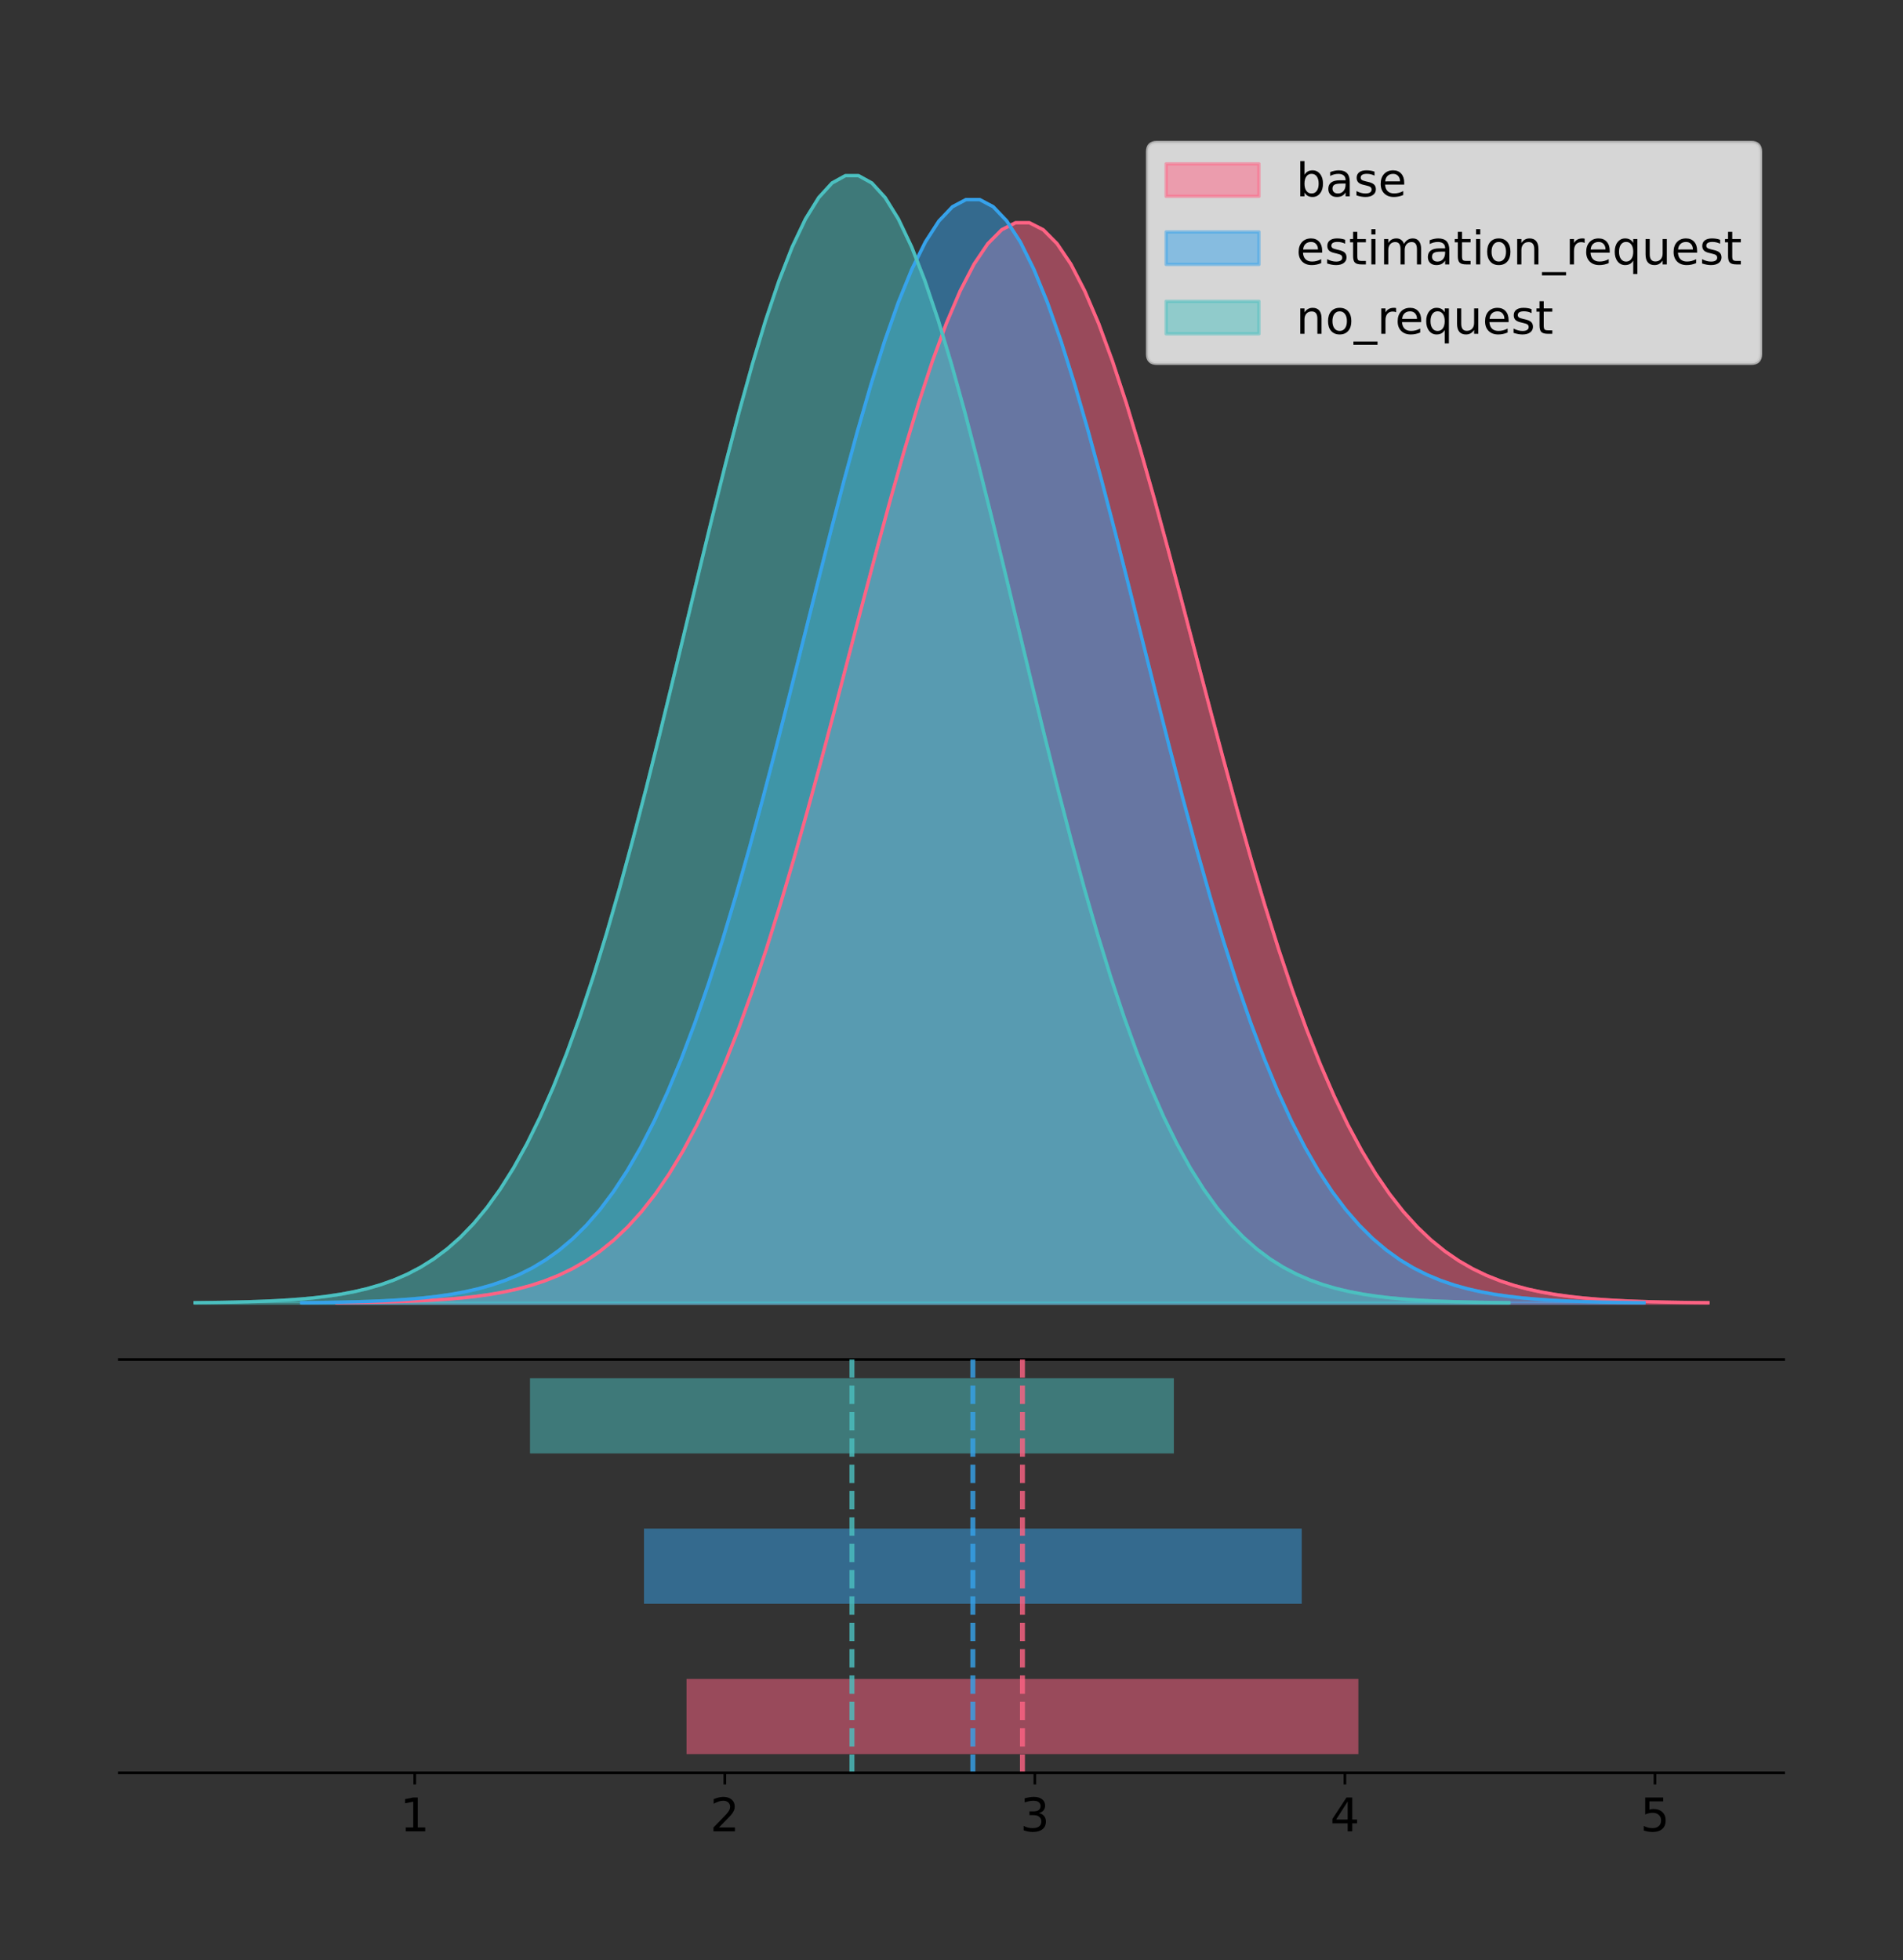 <?xml version="1.0" encoding="utf-8" standalone="no"?>
<!DOCTYPE svg PUBLIC "-//W3C//DTD SVG 1.1//EN"
  "http://www.w3.org/Graphics/SVG/1.1/DTD/svg11.dtd">
<!-- Created with matplotlib (https://matplotlib.org/) -->
<svg height="591.509pt" version="1.1" viewBox="0 0 574.2 591.509" width="574.2pt" xmlns="http://www.w3.org/2000/svg" xmlns:xlink="http://www.w3.org/1999/xlink">
 <rect x="0" y="0" width="574.2" height="591.509" fill="#333333" stroke="none"/>
 <defs>
  <style type="text/css">
*{stroke-linecap:butt;stroke-linejoin:round;}
  </style>
 </defs>
 <g id="figure_1">
  <g id="patch_1">
   <path d="M 0 591.509 
L 574.2 591.509 
L 574.2 0 
L 0 0 
z
" style="fill:none;"/>
  </g>
  <g id="axes_1">
   <g id="patch_2">
    <path d="M 36 410.22 
L 538.2 410.22 
L 538.2 36 
L 36 36 
z
" style="fill:none;"/>
   </g>
   <g id="PolyCollection_1">
    <defs>
     <path d="M 101.647 -198.299 
L 101.647 -198.409 
L 105.826 -198.45 
L 110.005 -198.506 
L 114.184 -198.58 
L 118.363 -198.678 
L 122.542 -198.807 
L 126.721 -198.976 
L 130.9 -199.196 
L 135.079 -199.478 
L 139.258 -199.84 
L 143.437 -200.3 
L 147.616 -200.88 
L 151.795 -201.607 
L 155.974 -202.511 
L 160.153 -203.628 
L 164.333 -204.996 
L 168.512 -206.661 
L 172.691 -208.671 
L 176.87 -211.081 
L 181.049 -213.949 
L 185.228 -217.336 
L 189.407 -221.305 
L 193.586 -225.92 
L 197.765 -231.246 
L 201.944 -237.342 
L 206.123 -244.266 
L 210.302 -252.065 
L 214.481 -260.778 
L 218.66 -270.43 
L 222.839 -281.031 
L 227.018 -292.573 
L 231.197 -305.027 
L 235.376 -318.338 
L 239.555 -332.431 
L 243.734 -347.203 
L 247.914 -362.527 
L 252.093 -378.248 
L 256.272 -394.191 
L 260.451 -410.158 
L 264.63 -425.936 
L 268.809 -441.296 
L 272.988 -456.005 
L 277.167 -469.825 
L 281.346 -482.525 
L 285.525 -493.882 
L 289.704 -503.692 
L 293.883 -511.773 
L 298.062 -517.975 
L 302.241 -522.177 
L 306.42 -524.299 
L 310.599 -524.299 
L 314.778 -522.177 
L 318.957 -517.975 
L 323.136 -511.773 
L 327.315 -503.692 
L 331.495 -493.882 
L 335.674 -482.525 
L 339.853 -469.825 
L 344.032 -456.005 
L 348.211 -441.296 
L 352.39 -425.936 
L 356.569 -410.158 
L 360.748 -394.191 
L 364.927 -378.248 
L 369.106 -362.527 
L 373.285 -347.203 
L 377.464 -332.431 
L 381.643 -318.338 
L 385.822 -305.027 
L 390.001 -292.573 
L 394.18 -281.031 
L 398.359 -270.43 
L 402.538 -260.778 
L 406.717 -252.065 
L 410.896 -244.266 
L 415.076 -237.342 
L 419.255 -231.246 
L 423.434 -225.92 
L 427.613 -221.305 
L 431.792 -217.336 
L 435.971 -213.949 
L 440.15 -211.081 
L 444.329 -208.671 
L 448.508 -206.661 
L 452.687 -204.996 
L 456.866 -203.628 
L 461.045 -202.511 
L 465.224 -201.607 
L 469.403 -200.88 
L 473.582 -200.3 
L 477.761 -199.84 
L 481.94 -199.478 
L 486.119 -199.196 
L 490.298 -198.976 
L 494.477 -198.807 
L 498.657 -198.678 
L 502.836 -198.58 
L 507.015 -198.506 
L 511.194 -198.45 
L 515.373 -198.409 
L 515.373 -198.299 
L 515.373 -198.299 
L 511.194 -198.299 
L 507.015 -198.299 
L 502.836 -198.299 
L 498.657 -198.299 
L 494.477 -198.299 
L 490.298 -198.299 
L 486.119 -198.299 
L 481.94 -198.299 
L 477.761 -198.299 
L 473.582 -198.299 
L 469.403 -198.299 
L 465.224 -198.299 
L 461.045 -198.299 
L 456.866 -198.299 
L 452.687 -198.299 
L 448.508 -198.299 
L 444.329 -198.299 
L 440.15 -198.299 
L 435.971 -198.299 
L 431.792 -198.299 
L 427.613 -198.299 
L 423.434 -198.299 
L 419.255 -198.299 
L 415.076 -198.299 
L 410.896 -198.299 
L 406.717 -198.299 
L 402.538 -198.299 
L 398.359 -198.299 
L 394.18 -198.299 
L 390.001 -198.299 
L 385.822 -198.299 
L 381.643 -198.299 
L 377.464 -198.299 
L 373.285 -198.299 
L 369.106 -198.299 
L 364.927 -198.299 
L 360.748 -198.299 
L 356.569 -198.299 
L 352.39 -198.299 
L 348.211 -198.299 
L 344.032 -198.299 
L 339.853 -198.299 
L 335.674 -198.299 
L 331.495 -198.299 
L 327.315 -198.299 
L 323.136 -198.299 
L 318.957 -198.299 
L 314.778 -198.299 
L 310.599 -198.299 
L 306.42 -198.299 
L 302.241 -198.299 
L 298.062 -198.299 
L 293.883 -198.299 
L 289.704 -198.299 
L 285.525 -198.299 
L 281.346 -198.299 
L 277.167 -198.299 
L 272.988 -198.299 
L 268.809 -198.299 
L 264.63 -198.299 
L 260.451 -198.299 
L 256.272 -198.299 
L 252.093 -198.299 
L 247.914 -198.299 
L 243.734 -198.299 
L 239.555 -198.299 
L 235.376 -198.299 
L 231.197 -198.299 
L 227.018 -198.299 
L 222.839 -198.299 
L 218.66 -198.299 
L 214.481 -198.299 
L 210.302 -198.299 
L 206.123 -198.299 
L 201.944 -198.299 
L 197.765 -198.299 
L 193.586 -198.299 
L 189.407 -198.299 
L 185.228 -198.299 
L 181.049 -198.299 
L 176.87 -198.299 
L 172.691 -198.299 
L 168.512 -198.299 
L 164.333 -198.299 
L 160.153 -198.299 
L 155.974 -198.299 
L 151.795 -198.299 
L 147.616 -198.299 
L 143.437 -198.299 
L 139.258 -198.299 
L 135.079 -198.299 
L 130.9 -198.299 
L 126.721 -198.299 
L 122.542 -198.299 
L 118.363 -198.299 
L 114.184 -198.299 
L 110.005 -198.299 
L 105.826 -198.299 
L 101.647 -198.299 
z
" id="mc40e65fb5f" style="stroke:#ff6384;stroke-opacity:0.5;"/>
    </defs>
    <g clip-path="url(#p29ce51deb2)">
     <use style="fill:#ff6384;fill-opacity:0.5;stroke:#ff6384;stroke-opacity:0.5;" x="0" xlink:href="#mc40e65fb5f" y="591.509"/>
    </g>
   </g>
   <g id="PolyCollection_2">
    <defs>
     <path d="M 91.026 -198.299 
L 91.026 -198.411 
L 95.117 -198.453 
L 99.209 -198.51 
L 103.3 -198.586 
L 107.391 -198.686 
L 111.482 -198.818 
L 115.573 -198.991 
L 119.665 -199.215 
L 123.756 -199.504 
L 127.847 -199.873 
L 131.938 -200.343 
L 136.03 -200.936 
L 140.121 -201.678 
L 144.212 -202.602 
L 148.303 -203.742 
L 152.394 -205.14 
L 156.486 -206.84 
L 160.577 -208.894 
L 164.668 -211.356 
L 168.759 -214.285 
L 172.85 -217.745 
L 176.942 -221.799 
L 181.033 -226.513 
L 185.124 -231.953 
L 189.215 -238.181 
L 193.307 -245.253 
L 197.398 -253.219 
L 201.489 -262.119 
L 205.58 -271.979 
L 209.671 -282.808 
L 213.763 -294.598 
L 217.854 -307.318 
L 221.945 -320.915 
L 226.036 -335.311 
L 230.127 -350.4 
L 234.219 -366.053 
L 238.31 -382.111 
L 242.401 -398.396 
L 246.492 -414.707 
L 250.584 -430.823 
L 254.675 -446.513 
L 258.766 -461.538 
L 262.857 -475.655 
L 266.948 -488.627 
L 271.04 -500.228 
L 275.131 -510.248 
L 279.222 -518.504 
L 283.313 -524.838 
L 287.404 -529.131 
L 291.496 -531.298 
L 295.587 -531.298 
L 299.678 -529.131 
L 303.769 -524.838 
L 307.86 -518.504 
L 311.952 -510.248 
L 316.043 -500.228 
L 320.134 -488.627 
L 324.225 -475.655 
L 328.317 -461.538 
L 332.408 -446.513 
L 336.499 -430.823 
L 340.59 -414.707 
L 344.681 -398.396 
L 348.773 -382.111 
L 352.864 -366.053 
L 356.955 -350.4 
L 361.046 -335.311 
L 365.137 -320.915 
L 369.229 -307.318 
L 373.32 -294.598 
L 377.411 -282.808 
L 381.502 -271.979 
L 385.594 -262.119 
L 389.685 -253.219 
L 393.776 -245.253 
L 397.867 -238.181 
L 401.958 -231.953 
L 406.05 -226.513 
L 410.141 -221.799 
L 414.232 -217.745 
L 418.323 -214.285 
L 422.414 -211.356 
L 426.506 -208.894 
L 430.597 -206.84 
L 434.688 -205.14 
L 438.779 -203.742 
L 442.871 -202.602 
L 446.962 -201.678 
L 451.053 -200.936 
L 455.144 -200.343 
L 459.235 -199.873 
L 463.327 -199.504 
L 467.418 -199.215 
L 471.509 -198.991 
L 475.6 -198.818 
L 479.691 -198.686 
L 483.783 -198.586 
L 487.874 -198.51 
L 491.965 -198.453 
L 496.056 -198.411 
L 496.056 -198.299 
L 496.056 -198.299 
L 491.965 -198.299 
L 487.874 -198.299 
L 483.783 -198.299 
L 479.691 -198.299 
L 475.6 -198.299 
L 471.509 -198.299 
L 467.418 -198.299 
L 463.327 -198.299 
L 459.235 -198.299 
L 455.144 -198.299 
L 451.053 -198.299 
L 446.962 -198.299 
L 442.871 -198.299 
L 438.779 -198.299 
L 434.688 -198.299 
L 430.597 -198.299 
L 426.506 -198.299 
L 422.414 -198.299 
L 418.323 -198.299 
L 414.232 -198.299 
L 410.141 -198.299 
L 406.05 -198.299 
L 401.958 -198.299 
L 397.867 -198.299 
L 393.776 -198.299 
L 389.685 -198.299 
L 385.594 -198.299 
L 381.502 -198.299 
L 377.411 -198.299 
L 373.32 -198.299 
L 369.229 -198.299 
L 365.137 -198.299 
L 361.046 -198.299 
L 356.955 -198.299 
L 352.864 -198.299 
L 348.773 -198.299 
L 344.681 -198.299 
L 340.59 -198.299 
L 336.499 -198.299 
L 332.408 -198.299 
L 328.317 -198.299 
L 324.225 -198.299 
L 320.134 -198.299 
L 316.043 -198.299 
L 311.952 -198.299 
L 307.86 -198.299 
L 303.769 -198.299 
L 299.678 -198.299 
L 295.587 -198.299 
L 291.496 -198.299 
L 287.404 -198.299 
L 283.313 -198.299 
L 279.222 -198.299 
L 275.131 -198.299 
L 271.04 -198.299 
L 266.948 -198.299 
L 262.857 -198.299 
L 258.766 -198.299 
L 254.675 -198.299 
L 250.584 -198.299 
L 246.492 -198.299 
L 242.401 -198.299 
L 238.31 -198.299 
L 234.219 -198.299 
L 230.127 -198.299 
L 226.036 -198.299 
L 221.945 -198.299 
L 217.854 -198.299 
L 213.763 -198.299 
L 209.671 -198.299 
L 205.58 -198.299 
L 201.489 -198.299 
L 197.398 -198.299 
L 193.307 -198.299 
L 189.215 -198.299 
L 185.124 -198.299 
L 181.033 -198.299 
L 176.942 -198.299 
L 172.85 -198.299 
L 168.759 -198.299 
L 164.668 -198.299 
L 160.577 -198.299 
L 156.486 -198.299 
L 152.394 -198.299 
L 148.303 -198.299 
L 144.212 -198.299 
L 140.121 -198.299 
L 136.03 -198.299 
L 131.938 -198.299 
L 127.847 -198.299 
L 123.756 -198.299 
L 119.665 -198.299 
L 115.573 -198.299 
L 111.482 -198.299 
L 107.391 -198.299 
L 103.3 -198.299 
L 99.209 -198.299 
L 95.117 -198.299 
L 91.026 -198.299 
z
" id="m1594e529d4" style="stroke:#36a2eb;stroke-opacity:0.5;"/>
    </defs>
    <g clip-path="url(#p29ce51deb2)">
     <use style="fill:#36a2eb;fill-opacity:0.5;stroke:#36a2eb;stroke-opacity:0.5;" x="0" xlink:href="#m1594e529d4" y="591.509"/>
    </g>
   </g>
   <g id="PolyCollection_3">
    <defs>
     <path d="M 58.827 -198.299 
L 58.827 -198.414 
L 62.832 -198.457 
L 66.836 -198.515 
L 70.841 -198.592 
L 74.846 -198.694 
L 78.85 -198.829 
L 82.855 -199.006 
L 86.86 -199.235 
L 90.864 -199.53 
L 94.869 -199.907 
L 98.873 -200.387 
L 102.878 -200.993 
L 106.883 -201.751 
L 110.887 -202.695 
L 114.892 -203.86 
L 118.896 -205.288 
L 122.901 -207.025 
L 126.906 -209.123 
L 130.91 -211.638 
L 134.915 -214.631 
L 138.919 -218.165 
L 142.924 -222.307 
L 146.929 -227.124 
L 150.933 -232.681 
L 154.938 -239.043 
L 158.943 -246.268 
L 162.947 -254.407 
L 166.952 -263.499 
L 170.956 -273.572 
L 174.961 -284.635 
L 178.966 -296.68 
L 182.97 -309.675 
L 186.975 -323.567 
L 190.979 -338.274 
L 194.984 -353.69 
L 198.989 -369.68 
L 202.993 -386.086 
L 206.998 -402.724 
L 211.002 -419.387 
L 215.007 -435.851 
L 219.012 -451.881 
L 223.016 -467.231 
L 227.021 -481.653 
L 231.026 -494.905 
L 235.03 -506.757 
L 239.035 -516.994 
L 243.039 -525.428 
L 247.044 -531.9 
L 251.049 -536.285 
L 255.053 -538.499 
L 259.058 -538.499 
L 263.062 -536.285 
L 267.067 -531.9 
L 271.072 -525.428 
L 275.076 -516.994 
L 279.081 -506.757 
L 283.085 -494.905 
L 287.09 -481.653 
L 291.095 -467.231 
L 295.099 -451.881 
L 299.104 -435.851 
L 303.109 -419.387 
L 307.113 -402.724 
L 311.118 -386.086 
L 315.122 -369.68 
L 319.127 -353.69 
L 323.132 -338.274 
L 327.136 -323.567 
L 331.141 -309.675 
L 335.145 -296.68 
L 339.15 -284.635 
L 343.155 -273.572 
L 347.159 -263.499 
L 351.164 -254.407 
L 355.168 -246.268 
L 359.173 -239.043 
L 363.178 -232.681 
L 367.182 -227.124 
L 371.187 -222.307 
L 375.192 -218.165 
L 379.196 -214.631 
L 383.201 -211.638 
L 387.205 -209.123 
L 391.21 -207.025 
L 395.215 -205.288 
L 399.219 -203.86 
L 403.224 -202.695 
L 407.228 -201.751 
L 411.233 -200.993 
L 415.238 -200.387 
L 419.242 -199.907 
L 423.247 -199.53 
L 427.251 -199.235 
L 431.256 -199.006 
L 435.261 -198.829 
L 439.265 -198.694 
L 443.27 -198.592 
L 447.274 -198.515 
L 451.279 -198.457 
L 455.284 -198.414 
L 455.284 -198.299 
L 455.284 -198.299 
L 451.279 -198.299 
L 447.274 -198.299 
L 443.27 -198.299 
L 439.265 -198.299 
L 435.261 -198.299 
L 431.256 -198.299 
L 427.251 -198.299 
L 423.247 -198.299 
L 419.242 -198.299 
L 415.238 -198.299 
L 411.233 -198.299 
L 407.228 -198.299 
L 403.224 -198.299 
L 399.219 -198.299 
L 395.215 -198.299 
L 391.21 -198.299 
L 387.205 -198.299 
L 383.201 -198.299 
L 379.196 -198.299 
L 375.192 -198.299 
L 371.187 -198.299 
L 367.182 -198.299 
L 363.178 -198.299 
L 359.173 -198.299 
L 355.168 -198.299 
L 351.164 -198.299 
L 347.159 -198.299 
L 343.155 -198.299 
L 339.15 -198.299 
L 335.145 -198.299 
L 331.141 -198.299 
L 327.136 -198.299 
L 323.132 -198.299 
L 319.127 -198.299 
L 315.122 -198.299 
L 311.118 -198.299 
L 307.113 -198.299 
L 303.109 -198.299 
L 299.104 -198.299 
L 295.099 -198.299 
L 291.095 -198.299 
L 287.09 -198.299 
L 283.085 -198.299 
L 279.081 -198.299 
L 275.076 -198.299 
L 271.072 -198.299 
L 267.067 -198.299 
L 263.062 -198.299 
L 259.058 -198.299 
L 255.053 -198.299 
L 251.049 -198.299 
L 247.044 -198.299 
L 243.039 -198.299 
L 239.035 -198.299 
L 235.03 -198.299 
L 231.026 -198.299 
L 227.021 -198.299 
L 223.016 -198.299 
L 219.012 -198.299 
L 215.007 -198.299 
L 211.002 -198.299 
L 206.998 -198.299 
L 202.993 -198.299 
L 198.989 -198.299 
L 194.984 -198.299 
L 190.979 -198.299 
L 186.975 -198.299 
L 182.97 -198.299 
L 178.966 -198.299 
L 174.961 -198.299 
L 170.956 -198.299 
L 166.952 -198.299 
L 162.947 -198.299 
L 158.943 -198.299 
L 154.938 -198.299 
L 150.933 -198.299 
L 146.929 -198.299 
L 142.924 -198.299 
L 138.919 -198.299 
L 134.915 -198.299 
L 130.91 -198.299 
L 126.906 -198.299 
L 122.901 -198.299 
L 118.896 -198.299 
L 114.892 -198.299 
L 110.887 -198.299 
L 106.883 -198.299 
L 102.878 -198.299 
L 98.873 -198.299 
L 94.869 -198.299 
L 90.864 -198.299 
L 86.86 -198.299 
L 82.855 -198.299 
L 78.85 -198.299 
L 74.846 -198.299 
L 70.841 -198.299 
L 66.836 -198.299 
L 62.832 -198.299 
L 58.827 -198.299 
z
" id="m533726ddf4" style="stroke:#4bc0c0;stroke-opacity:0.5;"/>
    </defs>
    <g clip-path="url(#p29ce51deb2)">
     <use style="fill:#4bc0c0;fill-opacity:0.5;stroke:#4bc0c0;stroke-opacity:0.5;" x="0" xlink:href="#m533726ddf4" y="591.509"/>
    </g>
   </g>
   <g id="line2d_1">
    <path clip-path="url(#p29ce51deb2)" d="M 101.647 393.101 
L 105.826 393.059 
L 110.005 393.004 
L 114.184 392.93 
L 118.363 392.832 
L 122.542 392.702 
L 126.721 392.533 
L 130.9 392.314 
L 135.079 392.031 
L 139.258 391.669 
L 143.437 391.209 
L 147.616 390.629 
L 151.795 389.902 
L 155.974 388.998 
L 160.153 387.882 
L 164.333 386.514 
L 168.512 384.849 
L 172.691 382.838 
L 176.87 380.428 
L 181.049 377.56 
L 185.228 374.173 
L 189.407 370.204 
L 193.586 365.589 
L 197.765 360.263 
L 201.944 354.167 
L 206.123 347.244 
L 210.302 339.445 
L 214.481 330.732 
L 218.66 321.079 
L 222.839 310.478 
L 227.018 298.936 
L 231.197 286.483 
L 235.376 273.171 
L 239.555 259.078 
L 243.734 244.306 
L 247.914 228.983 
L 252.093 213.261 
L 256.272 197.319 
L 260.451 181.351 
L 264.63 165.574 
L 268.809 150.213 
L 272.988 135.504 
L 277.167 121.684 
L 281.346 108.985 
L 285.525 97.628 
L 289.704 87.818 
L 293.883 79.736 
L 298.062 73.535 
L 302.241 69.332 
L 306.42 67.21 
L 310.599 67.21 
L 314.778 69.332 
L 318.957 73.535 
L 323.136 79.736 
L 327.315 87.818 
L 331.495 97.628 
L 335.674 108.985 
L 339.853 121.684 
L 344.032 135.504 
L 348.211 150.213 
L 352.39 165.574 
L 356.569 181.351 
L 360.748 197.319 
L 364.927 213.261 
L 369.106 228.983 
L 373.285 244.306 
L 377.464 259.078 
L 381.643 273.171 
L 385.822 286.483 
L 390.001 298.936 
L 394.18 310.478 
L 398.359 321.079 
L 402.538 330.732 
L 406.717 339.445 
L 410.896 347.244 
L 415.076 354.167 
L 419.255 360.263 
L 423.434 365.589 
L 427.613 370.204 
L 431.792 374.173 
L 435.971 377.56 
L 440.15 380.428 
L 444.329 382.838 
L 448.508 384.849 
L 452.687 386.514 
L 456.866 387.882 
L 461.045 388.998 
L 465.224 389.902 
L 469.403 390.629 
L 473.582 391.209 
L 477.761 391.669 
L 481.94 392.031 
L 486.119 392.314 
L 490.298 392.533 
L 494.477 392.702 
L 498.657 392.832 
L 502.836 392.93 
L 507.015 393.004 
L 511.194 393.059 
L 515.373 393.101 
" style="fill:none;stroke:#ff6384;stroke-linecap:square;"/>
   </g>
   <g id="line2d_2">
    <path clip-path="url(#p29ce51deb2)" d="M 91.026 393.098 
L 95.117 393.056 
L 99.209 392.999 
L 103.3 392.924 
L 107.391 392.823 
L 111.482 392.691 
L 115.573 392.519 
L 119.665 392.295 
L 123.756 392.006 
L 127.847 391.636 
L 131.938 391.166 
L 136.03 390.574 
L 140.121 389.831 
L 144.212 388.908 
L 148.303 387.767 
L 152.394 386.37 
L 156.486 384.669 
L 160.577 382.616 
L 164.668 380.154 
L 168.759 377.224 
L 172.85 373.765 
L 176.942 369.71 
L 181.033 364.996 
L 185.124 359.556 
L 189.215 353.329 
L 193.307 346.257 
L 197.398 338.29 
L 201.489 329.39 
L 205.58 319.531 
L 209.671 308.702 
L 213.763 296.912 
L 217.854 284.191 
L 221.945 270.594 
L 226.036 256.198 
L 230.127 241.109 
L 234.219 225.457 
L 238.31 209.398 
L 242.401 193.113 
L 246.492 176.803 
L 250.584 160.686 
L 254.675 144.996 
L 258.766 129.971 
L 262.857 115.854 
L 266.948 102.882 
L 271.04 91.282 
L 275.131 81.261 
L 279.222 73.006 
L 283.313 66.671 
L 287.404 62.379 
L 291.496 60.211 
L 295.587 60.211 
L 299.678 62.379 
L 303.769 66.671 
L 307.86 73.006 
L 311.952 81.261 
L 316.043 91.282 
L 320.134 102.882 
L 324.225 115.854 
L 328.317 129.971 
L 332.408 144.996 
L 336.499 160.686 
L 340.59 176.803 
L 344.681 193.113 
L 348.773 209.398 
L 352.864 225.457 
L 356.955 241.109 
L 361.046 256.198 
L 365.137 270.594 
L 369.229 284.191 
L 373.32 296.912 
L 377.411 308.702 
L 381.502 319.531 
L 385.594 329.39 
L 389.685 338.29 
L 393.776 346.257 
L 397.867 353.329 
L 401.958 359.556 
L 406.05 364.996 
L 410.141 369.71 
L 414.232 373.765 
L 418.323 377.224 
L 422.414 380.154 
L 426.506 382.616 
L 430.597 384.669 
L 434.688 386.37 
L 438.779 387.767 
L 442.871 388.908 
L 446.962 389.831 
L 451.053 390.574 
L 455.144 391.166 
L 459.235 391.636 
L 463.327 392.006 
L 467.418 392.295 
L 471.509 392.519 
L 475.6 392.691 
L 479.691 392.823 
L 483.783 392.924 
L 487.874 392.999 
L 491.965 393.056 
L 496.056 393.098 
" style="fill:none;stroke:#36a2eb;stroke-linecap:square;"/>
   </g>
   <g id="line2d_3">
    <path clip-path="url(#p29ce51deb2)" d="M 58.827 393.096 
L 62.832 393.053 
L 66.836 392.995 
L 70.841 392.918 
L 74.846 392.815 
L 78.85 392.68 
L 82.855 392.504 
L 86.86 392.275 
L 90.864 391.98 
L 94.869 391.602 
L 98.873 391.122 
L 102.878 390.516 
L 106.883 389.758 
L 110.887 388.814 
L 114.892 387.65 
L 118.896 386.222 
L 122.901 384.485 
L 126.906 382.386 
L 130.91 379.871 
L 134.915 376.878 
L 138.919 373.344 
L 142.924 369.202 
L 146.929 364.386 
L 150.933 358.828 
L 154.938 352.466 
L 158.943 345.241 
L 162.947 337.103 
L 166.952 328.01 
L 170.956 317.937 
L 174.961 306.874 
L 178.966 294.829 
L 182.97 281.834 
L 186.975 267.942 
L 190.979 253.235 
L 194.984 237.82 
L 198.989 221.829 
L 202.993 205.423 
L 206.998 188.786 
L 211.002 172.123 
L 215.007 155.658 
L 219.012 139.628 
L 223.016 124.279 
L 227.021 109.857 
L 231.026 96.604 
L 235.03 84.752 
L 239.035 74.515 
L 243.039 66.081 
L 247.044 59.61 
L 251.049 55.224 
L 255.053 53.01 
L 259.058 53.01 
L 263.062 55.224 
L 267.067 59.61 
L 271.072 66.081 
L 275.076 74.515 
L 279.081 84.752 
L 283.085 96.604 
L 287.09 109.857 
L 291.095 124.279 
L 295.099 139.628 
L 299.104 155.658 
L 303.109 172.123 
L 307.113 188.786 
L 311.118 205.423 
L 315.122 221.829 
L 319.127 237.82 
L 323.132 253.235 
L 327.136 267.942 
L 331.141 281.834 
L 335.145 294.829 
L 339.15 306.874 
L 343.155 317.937 
L 347.159 328.01 
L 351.164 337.103 
L 355.168 345.241 
L 359.173 352.466 
L 363.178 358.828 
L 367.182 364.386 
L 371.187 369.202 
L 375.192 373.344 
L 379.196 376.878 
L 383.201 379.871 
L 387.205 382.386 
L 391.21 384.485 
L 395.215 386.222 
L 399.219 387.65 
L 403.224 388.814 
L 407.228 389.758 
L 411.233 390.516 
L 415.238 391.122 
L 419.242 391.602 
L 423.247 391.98 
L 427.251 392.275 
L 431.256 392.504 
L 435.261 392.68 
L 439.265 392.815 
L 443.27 392.918 
L 447.274 392.995 
L 451.279 393.053 
L 455.284 393.096 
" style="fill:none;stroke:#4bc0c0;stroke-linecap:square;"/>
   </g>
   <g id="patch_3">
    <path d="M 36 410.22 
L 538.2 410.22 
" style="fill:none;stroke:#000000;stroke-linecap:square;stroke-linejoin:miter;stroke-width:0.8;"/>
   </g>
   <g id="legend_1">
    <g id="patch_4">
     <path d="M 349.071 109.627 
L 528.4 109.627 
Q 531.2 109.627 531.2 106.827 
L 531.2 45.8 
Q 531.2 43 528.4 43 
L 349.071 43 
Q 346.271 43 346.271 45.8 
L 346.271 106.827 
Q 346.271 109.627 349.071 109.627 
z
" style="fill:#ffffff;opacity:0.8;stroke:#cccccc;stroke-linejoin:miter;"/>
    </g>
    <g id="patch_5">
     <path d="M 351.871 59.238 
L 379.871 59.238 
L 379.871 49.438 
L 351.871 49.438 
z
" style="fill:#ff6384;opacity:0.5;stroke:#ff6384;stroke-linejoin:miter;"/>
    </g>
    <g id="text_1">
     <!-- base -->
     <defs>
      <path d="M 48.688 27.297 
Q 48.688 37.203 44.609 42.844 
Q 40.531 48.484 33.406 48.484 
Q 26.266 48.484 22.188 42.844 
Q 18.109 37.203 18.109 27.297 
Q 18.109 17.391 22.188 11.75 
Q 26.266 6.109 33.406 6.109 
Q 40.531 6.109 44.609 11.75 
Q 48.688 17.391 48.688 27.297 
z
M 18.109 46.391 
Q 20.953 51.266 25.266 53.625 
Q 29.594 56 35.594 56 
Q 45.562 56 51.781 48.094 
Q 58.016 40.188 58.016 27.297 
Q 58.016 14.406 51.781 6.484 
Q 45.562 -1.422 35.594 -1.422 
Q 29.594 -1.422 25.266 0.953 
Q 20.953 3.328 18.109 8.203 
L 18.109 0 
L 9.078 0 
L 9.078 75.984 
L 18.109 75.984 
z
" id="DejaVuSans-98"/>
      <path d="M 34.281 27.484 
Q 23.391 27.484 19.188 25 
Q 14.984 22.516 14.984 16.5 
Q 14.984 11.719 18.141 8.906 
Q 21.297 6.109 26.703 6.109 
Q 34.188 6.109 38.703 11.406 
Q 43.219 16.703 43.219 25.484 
L 43.219 27.484 
z
M 52.203 31.203 
L 52.203 0 
L 43.219 0 
L 43.219 8.297 
Q 40.141 3.328 35.547 0.953 
Q 30.953 -1.422 24.312 -1.422 
Q 15.922 -1.422 10.953 3.297 
Q 6 8.016 6 15.922 
Q 6 25.141 12.172 29.828 
Q 18.359 34.516 30.609 34.516 
L 43.219 34.516 
L 43.219 35.406 
Q 43.219 41.609 39.141 45 
Q 35.062 48.391 27.688 48.391 
Q 23 48.391 18.547 47.266 
Q 14.109 46.141 10.016 43.891 
L 10.016 52.203 
Q 14.938 54.109 19.578 55.047 
Q 24.219 56 28.609 56 
Q 40.484 56 46.344 49.844 
Q 52.203 43.703 52.203 31.203 
z
" id="DejaVuSans-97"/>
      <path d="M 44.281 53.078 
L 44.281 44.578 
Q 40.484 46.531 36.375 47.5 
Q 32.281 48.484 27.875 48.484 
Q 21.188 48.484 17.844 46.438 
Q 14.5 44.391 14.5 40.281 
Q 14.5 37.156 16.891 35.375 
Q 19.281 33.594 26.516 31.984 
L 29.594 31.297 
Q 39.156 29.25 43.188 25.516 
Q 47.219 21.781 47.219 15.094 
Q 47.219 7.469 41.188 3.016 
Q 35.156 -1.422 24.609 -1.422 
Q 20.219 -1.422 15.453 -0.562 
Q 10.688 0.297 5.422 2 
L 5.422 11.281 
Q 10.406 8.688 15.234 7.391 
Q 20.062 6.109 24.812 6.109 
Q 31.156 6.109 34.562 8.281 
Q 37.984 10.453 37.984 14.406 
Q 37.984 18.062 35.516 20.016 
Q 33.062 21.969 24.703 23.781 
L 21.578 24.516 
Q 13.234 26.266 9.516 29.906 
Q 5.812 33.547 5.812 39.891 
Q 5.812 47.609 11.281 51.797 
Q 16.75 56 26.812 56 
Q 31.781 56 36.172 55.266 
Q 40.578 54.547 44.281 53.078 
z
" id="DejaVuSans-115"/>
      <path d="M 56.203 29.594 
L 56.203 25.203 
L 14.891 25.203 
Q 15.484 15.922 20.484 11.062 
Q 25.484 6.203 34.422 6.203 
Q 39.594 6.203 44.453 7.469 
Q 49.312 8.734 54.109 11.281 
L 54.109 2.781 
Q 49.266 0.734 44.188 -0.344 
Q 39.109 -1.422 33.891 -1.422 
Q 20.797 -1.422 13.156 6.188 
Q 5.516 13.812 5.516 26.812 
Q 5.516 40.234 12.766 48.109 
Q 20.016 56 32.328 56 
Q 43.359 56 49.781 48.891 
Q 56.203 41.797 56.203 29.594 
z
M 47.219 32.234 
Q 47.125 39.594 43.094 43.984 
Q 39.062 48.391 32.422 48.391 
Q 24.906 48.391 20.391 44.141 
Q 15.875 39.891 15.188 32.172 
z
" id="DejaVuSans-101"/>
     </defs>
     <g transform="translate(391.071 59.238)scale(0.14 -0.14)">
      <use xlink:href="#DejaVuSans-98"/>
      <use x="63.477" xlink:href="#DejaVuSans-97"/>
      <use x="124.756" xlink:href="#DejaVuSans-115"/>
      <use x="176.855" xlink:href="#DejaVuSans-101"/>
     </g>
    </g>
    <g id="patch_6">
     <path d="M 351.871 79.787 
L 379.871 79.787 
L 379.871 69.987 
L 351.871 69.987 
z
" style="fill:#36a2eb;opacity:0.5;stroke:#36a2eb;stroke-linejoin:miter;"/>
    </g>
    <g id="text_2">
     <!-- estimation_request -->
     <defs>
      <path d="M 18.312 70.219 
L 18.312 54.688 
L 36.812 54.688 
L 36.812 47.703 
L 18.312 47.703 
L 18.312 18.016 
Q 18.312 11.328 20.141 9.422 
Q 21.969 7.516 27.594 7.516 
L 36.812 7.516 
L 36.812 0 
L 27.594 0 
Q 17.188 0 13.234 3.875 
Q 9.281 7.766 9.281 18.016 
L 9.281 47.703 
L 2.688 47.703 
L 2.688 54.688 
L 9.281 54.688 
L 9.281 70.219 
z
" id="DejaVuSans-116"/>
      <path d="M 9.422 54.688 
L 18.406 54.688 
L 18.406 0 
L 9.422 0 
z
M 9.422 75.984 
L 18.406 75.984 
L 18.406 64.594 
L 9.422 64.594 
z
" id="DejaVuSans-105"/>
      <path d="M 52 44.188 
Q 55.375 50.25 60.062 53.125 
Q 64.75 56 71.094 56 
Q 79.641 56 84.281 50.016 
Q 88.922 44.047 88.922 33.016 
L 88.922 0 
L 79.891 0 
L 79.891 32.719 
Q 79.891 40.578 77.094 44.375 
Q 74.312 48.188 68.609 48.188 
Q 61.625 48.188 57.562 43.547 
Q 53.516 38.922 53.516 30.906 
L 53.516 0 
L 44.484 0 
L 44.484 32.719 
Q 44.484 40.625 41.703 44.406 
Q 38.922 48.188 33.109 48.188 
Q 26.219 48.188 22.156 43.531 
Q 18.109 38.875 18.109 30.906 
L 18.109 0 
L 9.078 0 
L 9.078 54.688 
L 18.109 54.688 
L 18.109 46.188 
Q 21.188 51.219 25.484 53.609 
Q 29.781 56 35.688 56 
Q 41.656 56 45.828 52.969 
Q 50 49.953 52 44.188 
z
" id="DejaVuSans-109"/>
      <path d="M 30.609 48.391 
Q 23.391 48.391 19.188 42.75 
Q 14.984 37.109 14.984 27.297 
Q 14.984 17.484 19.156 11.844 
Q 23.344 6.203 30.609 6.203 
Q 37.797 6.203 41.984 11.859 
Q 46.188 17.531 46.188 27.297 
Q 46.188 37.016 41.984 42.703 
Q 37.797 48.391 30.609 48.391 
z
M 30.609 56 
Q 42.328 56 49.016 48.375 
Q 55.719 40.766 55.719 27.297 
Q 55.719 13.875 49.016 6.219 
Q 42.328 -1.422 30.609 -1.422 
Q 18.844 -1.422 12.172 6.219 
Q 5.516 13.875 5.516 27.297 
Q 5.516 40.766 12.172 48.375 
Q 18.844 56 30.609 56 
z
" id="DejaVuSans-111"/>
      <path d="M 54.891 33.016 
L 54.891 0 
L 45.906 0 
L 45.906 32.719 
Q 45.906 40.484 42.875 44.328 
Q 39.844 48.188 33.797 48.188 
Q 26.516 48.188 22.312 43.547 
Q 18.109 38.922 18.109 30.906 
L 18.109 0 
L 9.078 0 
L 9.078 54.688 
L 18.109 54.688 
L 18.109 46.188 
Q 21.344 51.125 25.703 53.562 
Q 30.078 56 35.797 56 
Q 45.219 56 50.047 50.172 
Q 54.891 44.344 54.891 33.016 
z
" id="DejaVuSans-110"/>
      <path d="M 50.984 -16.609 
L 50.984 -23.578 
L -0.984 -23.578 
L -0.984 -16.609 
z
" id="DejaVuSans-95"/>
      <path d="M 41.109 46.297 
Q 39.594 47.172 37.812 47.578 
Q 36.031 48 33.891 48 
Q 26.266 48 22.188 43.047 
Q 18.109 38.094 18.109 28.812 
L 18.109 0 
L 9.078 0 
L 9.078 54.688 
L 18.109 54.688 
L 18.109 46.188 
Q 20.953 51.172 25.484 53.578 
Q 30.031 56 36.531 56 
Q 37.453 56 38.578 55.875 
Q 39.703 55.766 41.062 55.516 
z
" id="DejaVuSans-114"/>
      <path d="M 14.797 27.297 
Q 14.797 17.391 18.875 11.75 
Q 22.953 6.109 30.078 6.109 
Q 37.203 6.109 41.297 11.75 
Q 45.406 17.391 45.406 27.297 
Q 45.406 37.203 41.297 42.844 
Q 37.203 48.484 30.078 48.484 
Q 22.953 48.484 18.875 42.844 
Q 14.797 37.203 14.797 27.297 
z
M 45.406 8.203 
Q 42.578 3.328 38.25 0.953 
Q 33.938 -1.422 27.875 -1.422 
Q 17.969 -1.422 11.734 6.484 
Q 5.516 14.406 5.516 27.297 
Q 5.516 40.188 11.734 48.094 
Q 17.969 56 27.875 56 
Q 33.938 56 38.25 53.625 
Q 42.578 51.266 45.406 46.391 
L 45.406 54.688 
L 54.391 54.688 
L 54.391 -20.797 
L 45.406 -20.797 
z
" id="DejaVuSans-113"/>
      <path d="M 8.5 21.578 
L 8.5 54.688 
L 17.484 54.688 
L 17.484 21.922 
Q 17.484 14.156 20.5 10.266 
Q 23.531 6.391 29.594 6.391 
Q 36.859 6.391 41.078 11.031 
Q 45.312 15.672 45.312 23.688 
L 45.312 54.688 
L 54.297 54.688 
L 54.297 0 
L 45.312 0 
L 45.312 8.406 
Q 42.047 3.422 37.719 1 
Q 33.406 -1.422 27.688 -1.422 
Q 18.266 -1.422 13.375 4.438 
Q 8.5 10.297 8.5 21.578 
z
M 31.109 56 
z
" id="DejaVuSans-117"/>
     </defs>
     <g transform="translate(391.071 79.787)scale(0.14 -0.14)">
      <use xlink:href="#DejaVuSans-101"/>
      <use x="61.523" xlink:href="#DejaVuSans-115"/>
      <use x="113.623" xlink:href="#DejaVuSans-116"/>
      <use x="152.832" xlink:href="#DejaVuSans-105"/>
      <use x="180.615" xlink:href="#DejaVuSans-109"/>
      <use x="278.027" xlink:href="#DejaVuSans-97"/>
      <use x="339.307" xlink:href="#DejaVuSans-116"/>
      <use x="378.516" xlink:href="#DejaVuSans-105"/>
      <use x="406.299" xlink:href="#DejaVuSans-111"/>
      <use x="467.48" xlink:href="#DejaVuSans-110"/>
      <use x="530.859" xlink:href="#DejaVuSans-95"/>
      <use x="580.859" xlink:href="#DejaVuSans-114"/>
      <use x="619.723" xlink:href="#DejaVuSans-101"/>
      <use x="681.246" xlink:href="#DejaVuSans-113"/>
      <use x="744.723" xlink:href="#DejaVuSans-117"/>
      <use x="808.102" xlink:href="#DejaVuSans-101"/>
      <use x="869.625" xlink:href="#DejaVuSans-115"/>
      <use x="921.725" xlink:href="#DejaVuSans-116"/>
     </g>
    </g>
    <g id="patch_7">
     <path d="M 351.871 100.726 
L 379.871 100.726 
L 379.871 90.926 
L 351.871 90.926 
z
" style="fill:#4bc0c0;opacity:0.5;stroke:#4bc0c0;stroke-linejoin:miter;"/>
    </g>
    <g id="text_3">
     <!-- no_request -->
     <g transform="translate(391.071 100.726)scale(0.14 -0.14)">
      <use xlink:href="#DejaVuSans-110"/>
      <use x="63.379" xlink:href="#DejaVuSans-111"/>
      <use x="124.561" xlink:href="#DejaVuSans-95"/>
      <use x="174.561" xlink:href="#DejaVuSans-114"/>
      <use x="213.424" xlink:href="#DejaVuSans-101"/>
      <use x="274.947" xlink:href="#DejaVuSans-113"/>
      <use x="338.424" xlink:href="#DejaVuSans-117"/>
      <use x="401.803" xlink:href="#DejaVuSans-101"/>
      <use x="463.326" xlink:href="#DejaVuSans-115"/>
      <use x="515.426" xlink:href="#DejaVuSans-116"/>
     </g>
    </g>
   </g>
  </g>
  <g id="axes_2">
   <g id="patch_8">
    <path d="M 36 534.96 
L 538.2 534.96 
L 538.2 410.22 
L 36 410.22 
z
" style="fill:none;"/>
   </g>
   <g id="patch_9">
    <path clip-path="url(#p73e76dc39e)" d="M 207.147 529.29 
L 409.873 529.29 
L 409.873 506.61 
L 207.147 506.61 
z
" style="fill:#ff6384;opacity:0.5;"/>
   </g>
   <g id="patch_10">
    <path clip-path="url(#p73e76dc39e)" d="M 194.309 483.93 
L 392.774 483.93 
L 392.774 461.25 
L 194.309 461.25 
z
" style="fill:#36a2eb;opacity:0.5;"/>
   </g>
   <g id="patch_11">
    <path clip-path="url(#p73e76dc39e)" d="M 159.924 438.57 
L 354.187 438.57 
L 354.187 415.89 
L 159.924 415.89 
z
" style="fill:#4bc0c0;opacity:0.5;"/>
   </g>
   <g id="matplotlib.axis_1">
    <g id="xtick_1">
     <g id="line2d_4">
      <defs>
       <path d="M 0 0 
L 0 3.5 
" id="m9937e0cf05" style="stroke:#000000;stroke-width:0.8;"/>
      </defs>
      <g>
       <use style="stroke:#000000;stroke-width:0.8;" x="125.145" xlink:href="#m9937e0cf05" y="534.96"/>
      </g>
     </g>
     <g id="text_4">
      <!-- 1 -->
      <defs>
       <path d="M 12.406 8.297 
L 28.516 8.297 
L 28.516 63.922 
L 10.984 60.406 
L 10.984 69.391 
L 28.422 72.906 
L 38.281 72.906 
L 38.281 8.297 
L 54.391 8.297 
L 54.391 0 
L 12.406 0 
z
" id="DejaVuSans-49"/>
      </defs>
      <g transform="translate(120.692 552.598)scale(0.14 -0.14)">
       <use xlink:href="#DejaVuSans-49"/>
      </g>
     </g>
    </g>
    <g id="xtick_2">
     <g id="line2d_5">
      <g>
       <use style="stroke:#000000;stroke-width:0.8;" x="218.699" xlink:href="#m9937e0cf05" y="534.96"/>
      </g>
     </g>
     <g id="text_5">
      <!-- 2 -->
      <defs>
       <path d="M 19.188 8.297 
L 53.609 8.297 
L 53.609 0 
L 7.328 0 
L 7.328 8.297 
Q 12.938 14.109 22.625 23.891 
Q 32.328 33.688 34.812 36.531 
Q 39.547 41.844 41.422 45.531 
Q 43.312 49.219 43.312 52.781 
Q 43.312 58.594 39.234 62.25 
Q 35.156 65.922 28.609 65.922 
Q 23.969 65.922 18.812 64.312 
Q 13.672 62.703 7.812 59.422 
L 7.812 69.391 
Q 13.766 71.781 18.938 73 
Q 24.125 74.219 28.422 74.219 
Q 39.75 74.219 46.484 68.547 
Q 53.219 62.891 53.219 53.422 
Q 53.219 48.922 51.531 44.891 
Q 49.859 40.875 45.406 35.406 
Q 44.188 33.984 37.641 27.219 
Q 31.109 20.453 19.188 8.297 
z
" id="DejaVuSans-50"/>
      </defs>
      <g transform="translate(214.245 552.598)scale(0.14 -0.14)">
       <use xlink:href="#DejaVuSans-50"/>
      </g>
     </g>
    </g>
    <g id="xtick_3">
     <g id="line2d_6">
      <g>
       <use style="stroke:#000000;stroke-width:0.8;" x="312.252" xlink:href="#m9937e0cf05" y="534.96"/>
      </g>
     </g>
     <g id="text_6">
      <!-- 3 -->
      <defs>
       <path d="M 40.578 39.312 
Q 47.656 37.797 51.625 33 
Q 55.609 28.219 55.609 21.188 
Q 55.609 10.406 48.188 4.484 
Q 40.766 -1.422 27.094 -1.422 
Q 22.516 -1.422 17.656 -0.516 
Q 12.797 0.391 7.625 2.203 
L 7.625 11.719 
Q 11.719 9.328 16.594 8.109 
Q 21.484 6.891 26.812 6.891 
Q 36.078 6.891 40.938 10.547 
Q 45.797 14.203 45.797 21.188 
Q 45.797 27.641 41.281 31.266 
Q 36.766 34.906 28.719 34.906 
L 20.219 34.906 
L 20.219 43.016 
L 29.109 43.016 
Q 36.375 43.016 40.234 45.922 
Q 44.094 48.828 44.094 54.297 
Q 44.094 59.906 40.109 62.906 
Q 36.141 65.922 28.719 65.922 
Q 24.656 65.922 20.016 65.031 
Q 15.375 64.156 9.812 62.312 
L 9.812 71.094 
Q 15.438 72.656 20.344 73.438 
Q 25.25 74.219 29.594 74.219 
Q 40.828 74.219 47.359 69.109 
Q 53.906 64.016 53.906 55.328 
Q 53.906 49.266 50.438 45.094 
Q 46.969 40.922 40.578 39.312 
z
" id="DejaVuSans-51"/>
      </defs>
      <g transform="translate(307.798 552.598)scale(0.14 -0.14)">
       <use xlink:href="#DejaVuSans-51"/>
      </g>
     </g>
    </g>
    <g id="xtick_4">
     <g id="line2d_7">
      <g>
       <use style="stroke:#000000;stroke-width:0.8;" x="405.805" xlink:href="#m9937e0cf05" y="534.96"/>
      </g>
     </g>
     <g id="text_7">
      <!-- 4 -->
      <defs>
       <path d="M 37.797 64.312 
L 12.891 25.391 
L 37.797 25.391 
z
M 35.203 72.906 
L 47.609 72.906 
L 47.609 25.391 
L 58.016 25.391 
L 58.016 17.188 
L 47.609 17.188 
L 47.609 0 
L 37.797 0 
L 37.797 17.188 
L 4.891 17.188 
L 4.891 26.703 
z
" id="DejaVuSans-52"/>
      </defs>
      <g transform="translate(401.351 552.598)scale(0.14 -0.14)">
       <use xlink:href="#DejaVuSans-52"/>
      </g>
     </g>
    </g>
    <g id="xtick_5">
     <g id="line2d_8">
      <g>
       <use style="stroke:#000000;stroke-width:0.8;" x="499.358" xlink:href="#m9937e0cf05" y="534.96"/>
      </g>
     </g>
     <g id="text_8">
      <!-- 5 -->
      <defs>
       <path d="M 10.797 72.906 
L 49.516 72.906 
L 49.516 64.594 
L 19.828 64.594 
L 19.828 46.734 
Q 21.969 47.469 24.109 47.828 
Q 26.266 48.188 28.422 48.188 
Q 40.625 48.188 47.75 41.5 
Q 54.891 34.812 54.891 23.391 
Q 54.891 11.625 47.562 5.094 
Q 40.234 -1.422 26.906 -1.422 
Q 22.312 -1.422 17.547 -0.641 
Q 12.797 0.141 7.719 1.703 
L 7.719 11.625 
Q 12.109 9.234 16.797 8.062 
Q 21.484 6.891 26.703 6.891 
Q 35.156 6.891 40.078 11.328 
Q 45.016 15.766 45.016 23.391 
Q 45.016 31 40.078 35.438 
Q 35.156 39.891 26.703 39.891 
Q 22.75 39.891 18.812 39.016 
Q 14.891 38.141 10.797 36.281 
z
" id="DejaVuSans-53"/>
      </defs>
      <g transform="translate(494.905 552.598)scale(0.14 -0.14)">
       <use xlink:href="#DejaVuSans-53"/>
      </g>
     </g>
    </g>
   </g>
   <g id="line2d_9">
    <path clip-path="url(#p73e76dc39e)" d="M 308.51 534.96 
L 308.51 410.22 
" style="fill:none;stroke:#ff6384;stroke-dasharray:5.55,2.4;stroke-dashoffset:0;stroke-opacity:0.8;stroke-width:1.5;"/>
   </g>
   <g id="line2d_10">
    <path clip-path="url(#p73e76dc39e)" d="M 293.541 534.96 
L 293.541 410.22 
" style="fill:none;stroke:#36a2eb;stroke-dasharray:5.55,2.4;stroke-dashoffset:0;stroke-opacity:0.8;stroke-width:1.5;"/>
   </g>
   <g id="line2d_11">
    <path clip-path="url(#p73e76dc39e)" d="M 257.055 534.96 
L 257.055 410.22 
" style="fill:none;stroke:#4bc0c0;stroke-dasharray:5.55,2.4;stroke-dashoffset:0;stroke-opacity:0.8;stroke-width:1.5;"/>
   </g>
   <g id="patch_12">
    <path d="M 36 534.96 
L 538.2 534.96 
" style="fill:none;stroke:#000000;stroke-linecap:square;stroke-linejoin:miter;stroke-width:0.8;"/>
   </g>
  </g>
 </g>
 <defs>
  <clipPath id="p29ce51deb2">
   <rect height="374.22" width="502.2" x="36" y="36"/>
  </clipPath>
  <clipPath id="p73e76dc39e">
   <rect height="124.74" width="502.2" x="36" y="410.22"/>
  </clipPath>
 </defs>
</svg>
